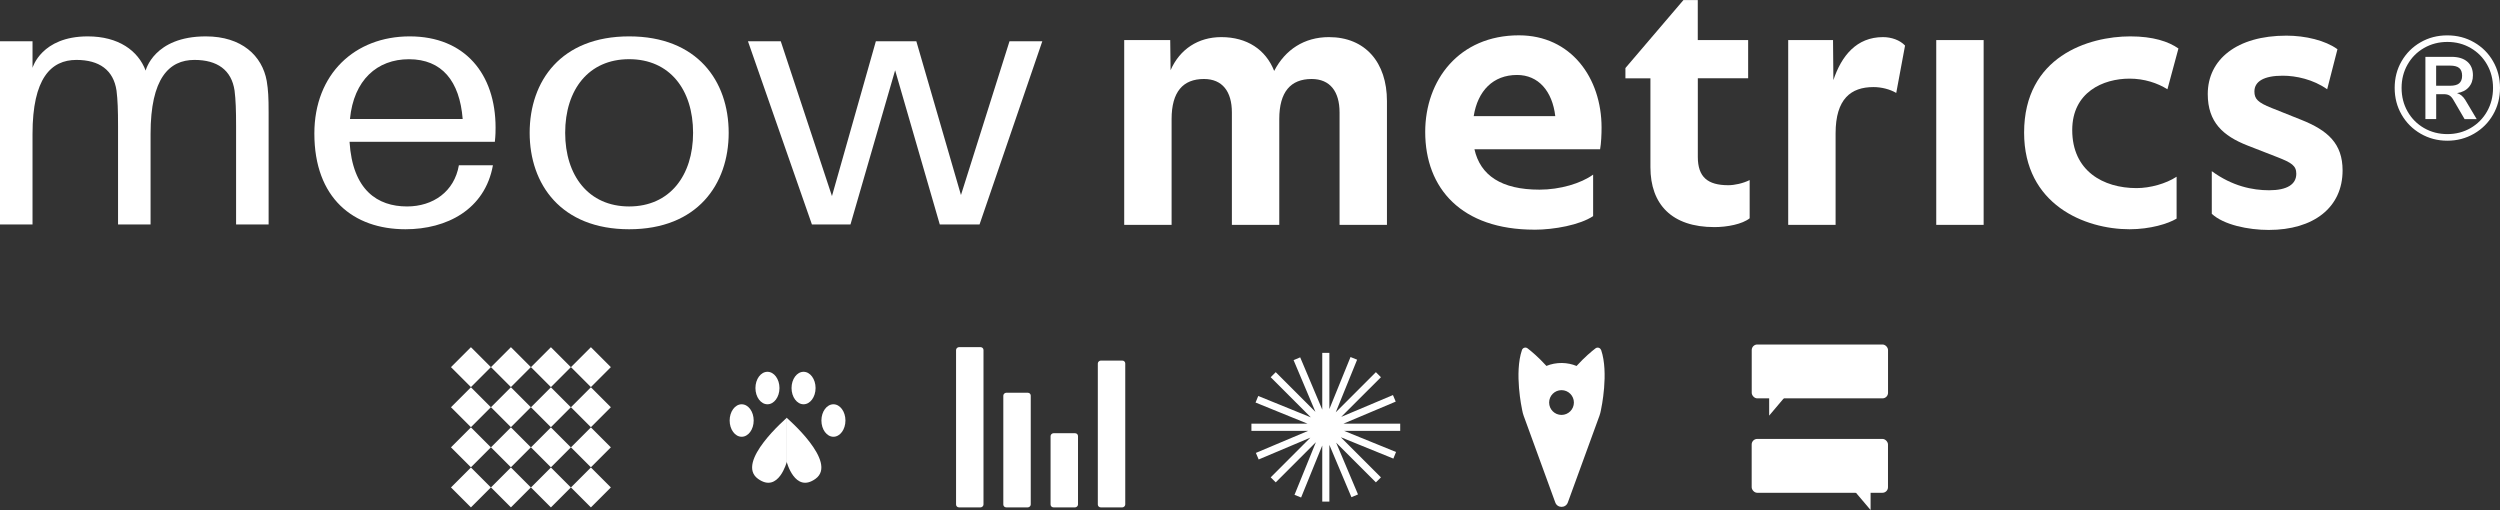 <?xml version="1.0" encoding="UTF-8"?>
<svg id="Capa_2" data-name="Capa 2" xmlns="http://www.w3.org/2000/svg" viewBox="0 0 544.92 111.17">
  <rect x="0" y="0" width="544.92" height="111.17" fill="#333333" stroke="none"/>
  <defs>
    <style>
      .cls-1 {
        fill: #fff;
        stroke-width: 0px;
      }
    </style>
  </defs>
  <g id="Capa_3" data-name="Capa 3">
    <g>
      <g>
        <g>
          <path class="cls-1" d="M245.06,8.73h10.01s.08,6.57.08,6.57c2-4.57,6.01-7.21,11.05-7.21,5.61,0,9.69,2.72,11.53,7.37,2.4-4.64,6.57-7.37,11.93-7.37,7.93,0,12.65,5.53,12.65,13.94v26.99s-10.33,0-10.33,0v-24.51c0-4.57-2.08-7.29-6.09-7.29-4.56,0-7.05,2.8-7.05,8.73v23.07s-10.33,0-10.33,0v-24.51c0-4.57-2.08-7.29-6.09-7.29-4.57,0-7.05,2.8-7.05,8.73v23.07s-10.33,0-10.33,0V8.73Z"/>
          <path class="cls-1" d="M334.44,50.06c-15.86,0-23.79-8.97-23.79-21.3,0-11.29,7.37-21.06,20.42-21.06,11.37,0,18.02,9.29,18.02,20.1,0,1.44-.08,3.44-.32,4.73h-27.39c1.28,5.69,5.85,8.81,14.18,8.81,4.48,0,9.05-1.36,11.69-3.28v9.05c-2.88,1.92-8.49,2.96-12.81,2.96ZM330.67,16.34c-5.21,0-8.57,3.44-9.45,8.97h17.78c-.64-5.45-3.68-8.97-8.33-8.97Z"/>
          <path class="cls-1" d="M381.04,8.73v8.33h-10.97s0,17.14,0,17.14c0,4.41,2.16,6.17,6.65,6.17,1.36,0,3.2-.4,4.65-1.12v8.33c-1.6,1.28-4.89,1.92-7.69,1.92-9.29,0-13.94-4.97-13.94-13.05v-19.38s-5.45,0-5.45,0v-2.24s12.65-14.82,12.65-14.82h3.12v8.73s10.97,0,10.97,0Z"/>
          <path class="cls-1" d="M408.35,18.98c-4.89,0-8.25,2.56-8.25,10.09v19.94s-10.33,0-10.33,0V8.73s9.77,0,9.77,0l.08,8.73c1.76-5.29,5.05-9.37,10.81-9.37,1.84,0,3.68.64,4.81,1.84l-1.92,10.33c-1.36-.8-3.2-1.28-4.97-1.28Z"/>
          <path class="cls-1" d="M422.04,8.73h10.33s0,40.28,0,40.28h-10.33s0-40.28,0-40.28Z"/>
          <path class="cls-1" d="M464.17,17.14c-5.77,0-12.49,2.96-12.49,11.21,0,8.89,6.73,12.65,14.02,12.65,2.96,0,6.41-.96,8.73-2.48v9.13c-1.84,1.12-5.77,2.32-10.25,2.32-9.77,0-22.99-5.37-22.99-21.06,0-16.58,14.02-20.98,23.15-20.98,4.97,0,8.33,1.12,10.49,2.64l-2.4,8.89c-2.16-1.36-5.05-2.32-8.25-2.32Z"/>
          <path class="cls-1" d="M507.25,19.46c-3.04-2.16-6.81-2.96-9.69-2.96-4.16,0-6.17,1.28-6.17,3.44,0,1.6.72,2.4,3.76,3.6l6.41,2.56c5.85,2.32,9.05,5.21,9.05,11.05,0,8.09-6.33,12.97-16.1,12.97-4.48,0-9.85-1.12-12.41-3.52v-9.29c4.48,3.28,8.89,4.16,12.49,4.16,3.92,0,5.93-1.28,5.93-3.6,0-1.76-1.04-2.4-4.08-3.6l-6.57-2.56c-5.29-2.08-8.65-5.05-8.65-11.21,0-7.53,6.33-12.73,17.14-12.73,4.16,0,8.49,1.04,11.13,2.96l-2.24,8.73Z"/>
        </g>
        <g>
          <path class="cls-1" d="M58.55,24.51v24.41s-7.09,0-7.09,0v-21.4c0-3.54-.08-5.73-.33-7.76-.66-4.52-3.79-6.7-8.74-6.7-5.53,0-9.57,3.99-9.57,16.12v19.74s-7.09,0-7.09,0v-21.4c0-3.54-.08-5.73-.33-7.76-.66-4.52-3.79-6.7-8.74-6.7-5.53,0-9.57,3.99-9.57,16.12v19.74s-7.09,0-7.09,0V8.99s7.09,0,7.09,0v5.8s1.89-6.86,12.04-6.86c6.68,0,10.97,3.09,12.62,7.46,0,0,1.77-7.46,13.11-7.46,7.83,0,12.29,4.22,13.28,9.72.33,2.03.41,3.62.41,6.86Z"/>
          <path class="cls-1" d="M107.86,30.91h-31.67c.66,10.55,6.1,14.09,12.53,14.09,5.69,0,10.31-3.24,11.3-8.97h7.42c-1.73,9.64-10.06,13.94-19.05,13.94-11.38,0-19.87-6.78-19.87-20.87,0-12.96,8.82-21.17,20.78-21.17,12.04,0,18.72,8.21,18.72,19.89,0,.6,0,1.66-.16,3.09ZM76.28,25.94h24.57c-.66-8.29-4.54-13.03-11.71-13.03-6.93,0-12.04,4.52-12.86,13.03Z"/>
          <path class="cls-1" d="M158.83,28.95c0,11.23-6.84,21.02-21.69,21.02-14.84,0-21.69-9.79-21.69-21.02,0-11.3,6.84-21.02,21.69-21.02,14.84,0,21.69,9.72,21.69,21.02ZM151.07,28.95c0-9.42-5.11-16.05-13.94-16.05-8.82,0-13.94,6.63-13.94,16.05,0,9.34,5.11,16.05,13.94,16.05s13.94-6.7,13.94-16.05Z"/>
          <path class="cls-1" d="M213.51,48.92h-8.67s-9.73-33.6-9.73-33.6l-9.73,33.6h-8.41s-13.94-39.93-13.94-39.93h7.15s11.16,33.75,11.16,33.75l9.57-33.75h8.82s9.73,33.52,9.73,33.52l10.58-33.52h7.15s-13.68,39.93-13.68,39.93Z"/>
        </g>
        <path class="cls-1" d="M539.28,9.23c1.75,1.01,3.13,2.38,4.13,4.13,1.01,1.75,1.51,3.68,1.51,5.8,0,2.14-.5,4.08-1.51,5.83-1.01,1.75-2.39,3.13-4.15,4.15-1.76,1.02-3.7,1.53-5.82,1.53s-4.06-.51-5.82-1.53c-1.76-1.02-3.14-2.4-4.15-4.15-1.01-1.75-1.51-3.69-1.51-5.83,0-2.14.5-4.08,1.51-5.82,1.01-1.74,2.38-3.11,4.13-4.12,1.75-1.01,3.69-1.51,5.83-1.51,2.14,0,4.08.5,5.83,1.51ZM538.52,27.91c1.51-.88,2.71-2.09,3.58-3.62.87-1.54,1.3-3.25,1.3-5.13,0-1.86-.43-3.56-1.3-5.09-.87-1.53-2.06-2.73-3.58-3.61-1.51-.88-3.2-1.32-5.07-1.32-1.86,0-3.56.44-5.09,1.32-1.53.88-2.72,2.08-3.59,3.61-.87,1.53-1.3,3.22-1.3,5.09,0,1.89.43,3.6,1.3,5.13.87,1.54,2.07,2.74,3.59,3.62,1.53.88,3.22,1.32,5.09,1.32,1.86,0,3.55-.44,5.07-1.32ZM537.36,21.8l2.48,4.16h-2.64s-2.54-4.35-2.54-4.35c-.25-.4-.53-.68-.83-.84-.3-.16-.68-.24-1.14-.24h-1.68s0,5.43,0,5.43h-2.35v-13.57h5.66c1.5,0,2.66.35,3.48,1.06.82.71,1.22,1.7,1.22,2.97,0,1.04-.3,1.9-.91,2.59-.6.69-1.46,1.12-2.56,1.29.7.19,1.3.69,1.81,1.49ZM536.02,18.16c.42-.35.64-.9.64-1.64,0-.78-.21-1.35-.64-1.7-.42-.35-1.09-.52-2-.52h-3.02s0,4.39,0,4.39h3.02c.91,0,1.58-.17,2-.52Z"/>
      </g>
      <g>
        <g>
          <rect class="cls-1" x="99.57" y="76.95" width="6.15" height="6.15" transform="translate(-26.52 96.02) rotate(-45)"/>
          <rect class="cls-1" x="108.29" y="76.95" width="6.15" height="6.15" transform="translate(-23.97 102.18) rotate(-45)"/>
          <rect class="cls-1" x="117" y="76.95" width="6.15" height="6.15" transform="translate(-21.41 108.35) rotate(-45)"/>
          <rect class="cls-1" x="125.72" y="76.95" width="6.15" height="6.15" transform="translate(-18.86 114.51) rotate(-45)"/>
          <rect class="cls-1" x="99.57" y="85.69" width="6.15" height="6.15" transform="translate(-32.7 98.58) rotate(-45)"/>
          <rect class="cls-1" x="108.29" y="85.69" width="6.15" height="6.15" transform="translate(-30.15 104.74) rotate(-45)"/>
          <rect class="cls-1" x="117" y="85.69" width="6.15" height="6.15" transform="translate(-27.59 110.91) rotate(-45)"/>
          <rect class="cls-1" x="125.72" y="85.69" width="6.15" height="6.15" transform="translate(-25.04 117.07) rotate(-45)"/>
          <rect class="cls-1" x="99.57" y="94.43" width="6.15" height="6.15" transform="translate(-38.88 101.14) rotate(-45)"/>
          <rect class="cls-1" x="108.29" y="94.43" width="6.15" height="6.15" transform="translate(-36.33 107.3) rotate(-45)"/>
          <rect class="cls-1" x="117" y="94.43" width="6.15" height="6.15" transform="translate(-33.77 113.47) rotate(-45)"/>
          <rect class="cls-1" x="125.72" y="94.43" width="6.15" height="6.15" transform="translate(-31.22 119.63) rotate(-45)"/>
          <rect class="cls-1" x="99.57" y="103.17" width="6.15" height="6.15" transform="translate(-45.06 103.7) rotate(-45)"/>
          <rect class="cls-1" x="108.29" y="103.17" width="6.15" height="6.15" transform="translate(-42.51 109.86) rotate(-45)"/>
          <rect class="cls-1" x="117" y="103.17" width="6.15" height="6.15" transform="translate(-39.95 116.03) rotate(-45)"/>
          <rect class="cls-1" x="125.72" y="103.17" width="6.15" height="6.15" transform="translate(-37.4 122.19) rotate(-45)"/>
        </g>
        <polygon class="cls-1" points="305.2 92.35 292.82 92.35 304.22 87.54 303.62 86.11 292.34 90.87 301 82.22 299.9 81.12 291.15 89.87 295.81 78.4 294.37 77.82 289.76 89.16 289.76 76.92 288.21 76.92 288.21 89.29 283.4 77.89 281.96 78.5 286.72 89.77 278.07 81.12 276.97 82.22 285.72 90.97 274.26 86.31 273.67 87.74 285.01 92.35 272.77 92.35 272.77 93.91 285.14 93.91 273.74 98.72 274.35 100.15 285.62 95.39 276.97 104.05 278.07 105.14 286.82 96.39 282.16 107.86 283.6 108.44 288.21 97.1 288.21 109.34 289.76 109.34 289.76 96.97 294.57 108.37 296 107.77 291.24 96.49 299.9 105.14 301 104.05 292.25 95.3 303.71 99.96 304.29 98.52 292.96 93.91 305.2 93.91 305.2 92.35"/>
        <g>
          <path class="cls-1" d="M171.52,100.59s-1.8,7.02-6.3,3.78c-5.02-3.62,6.3-13.32,6.3-13.32v9.54Z"/>
          <path class="cls-1" d="M171.45,100.59s1.8,7.02,6.3,3.78c5.02-3.62-6.3-13.32-6.3-13.32v9.54Z"/>
          <ellipse class="cls-1" cx="161.66" cy="91.66" rx="2.62" ry="3.54"/>
          <ellipse class="cls-1" cx="167.28" cy="84.58" rx="2.62" ry="3.54"/>
          <ellipse class="cls-1" cx="175.15" cy="84.58" rx="2.62" ry="3.54"/>
          <ellipse class="cls-1" cx="181.66" cy="91.66" rx="2.62" ry="3.54"/>
        </g>
        <g>
          <rect class="cls-1" x="381.82" y="75.09" width="29.71" height="11.74" rx="1.21" ry="1.21"/>
          <polygon class="cls-1" points="385.62 85.74 385.62 90.59 389.72 85.74 385.62 85.74"/>
          <rect class="cls-1" x="381.82" y="95.67" width="29.71" height="11.74" rx="1.21" ry="1.21" transform="translate(793.34 203.08) rotate(180)"/>
          <polygon class="cls-1" points="407.73 106.32 407.73 111.17 403.62 106.32 407.73 106.32"/>
        </g>
        <g>
          <rect class="cls-1" x="193.92" y="90.14" width="34.92" height="5.98" rx=".62" ry=".62" transform="translate(118.25 304.51) rotate(-90)"/>
          <rect class="cls-1" x="226.28" y="91.6" width="31.99" height="5.98" rx=".62" ry=".62" transform="translate(147.69 336.87) rotate(-90)"/>
          <rect class="cls-1" x="209.19" y="95.11" width="24.98" height="5.98" rx=".62" ry=".62" transform="translate(319.78 -123.58) rotate(90)"/>
          <rect class="cls-1" x="223.9" y="99.52" width="16.16" height="5.98" rx=".62" ry=".62" transform="translate(334.49 -129.47) rotate(90)"/>
        </g>
        <path class="cls-1" d="M348.98,76.3c-.17-.51-.79-.69-1.21-.37-.86.66-2.35,1.89-4.13,3.84-.98-.41-2.06-.63-3.18-.65-1.2-.01-2.35.21-3.39.64-1.78-1.95-3.26-3.18-4.12-3.84-.42-.32-1.04-.13-1.21.37-1.7,4.96-.03,12.74.04,13.07,0,0,0,.01,0,.01.08.45.2.89.35,1.32l.1.26,6.77,18.57c.47,1.28,2.27,1.28,2.74,0l6.77-18.57.1-.26c.15-.43.27-.87.35-1.32,0,0,0,0,0-.01.07-.32,1.74-8.1.04-13.07ZM340.36,90.44c-1.49,0-2.7-1.21-2.7-2.7s1.21-2.7,2.7-2.7,2.7,1.21,2.7,2.7-1.21,2.7-2.7,2.7Z"/>
      </g>
    </g>
  </g>
</svg>